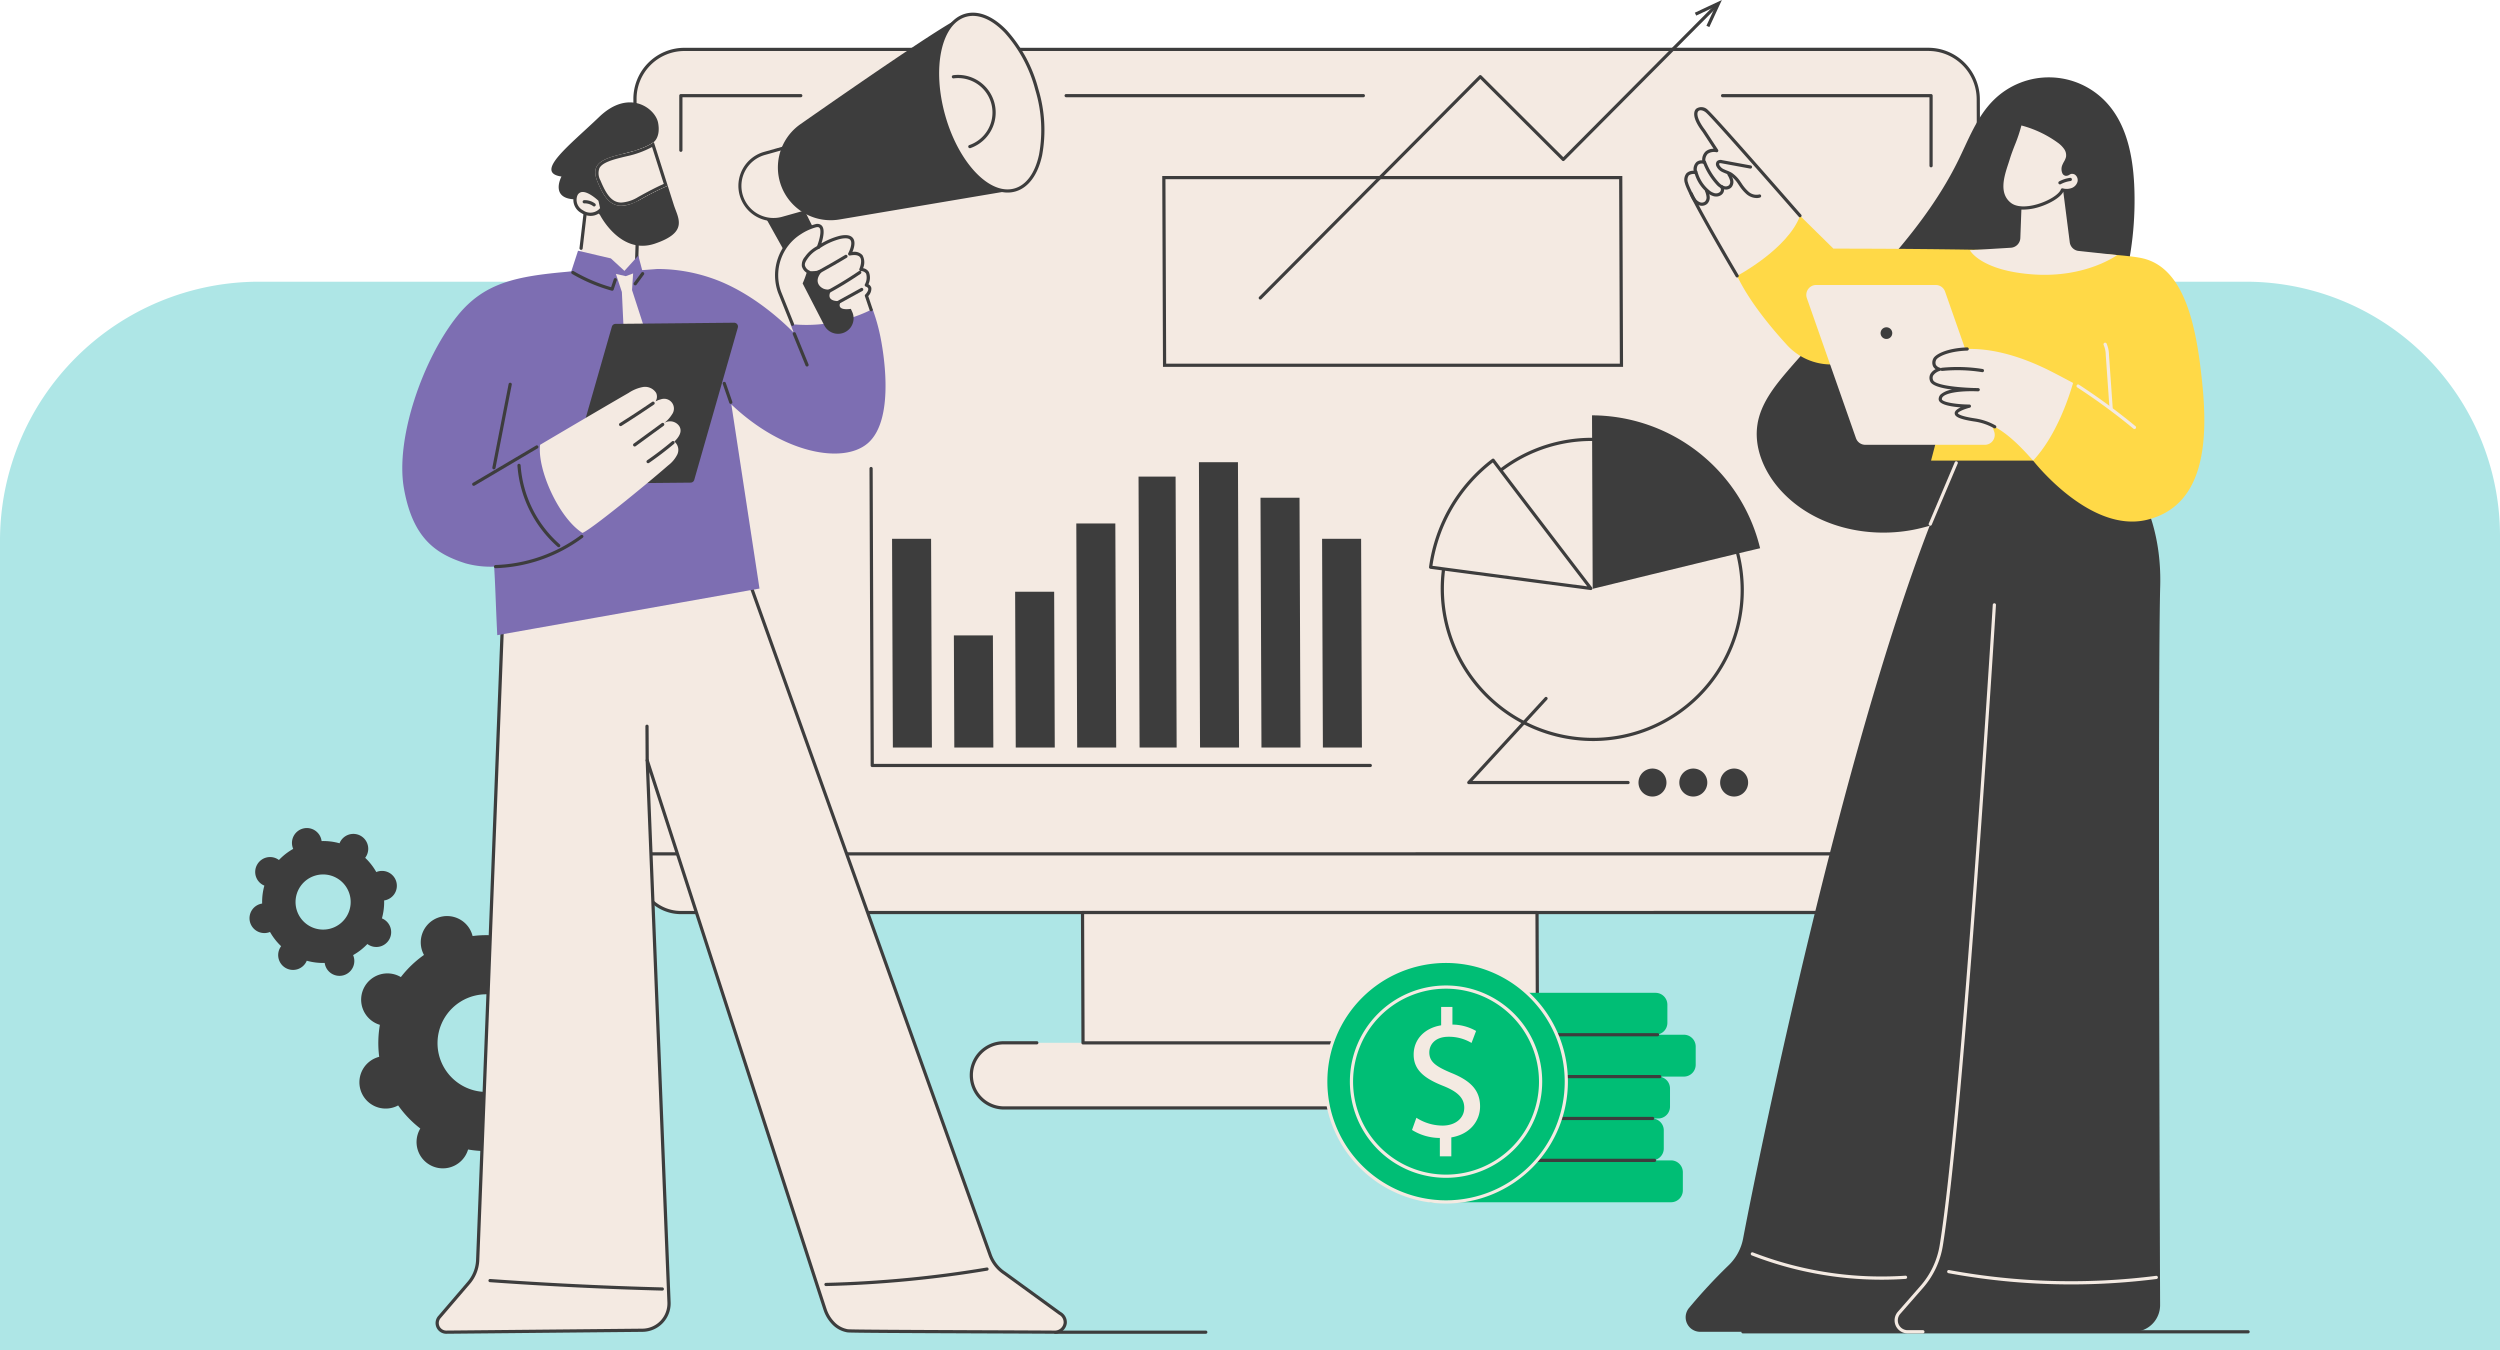 <svg xmlns="http://www.w3.org/2000/svg" xmlns:xlink="http://www.w3.org/1999/xlink" width="521.057" height="281.393" viewBox="0 0 521.057 281.393">
  <defs>
    <clipPath id="clip-path">
      <rect id="Rectángulo_402239" data-name="Rectángulo 402239" width="416.905" height="277.992" fill="none"/>
    </clipPath>
  </defs>
  <g id="Grupo_1101511" data-name="Grupo 1101511" transform="translate(-1100 10474.077)">
    <g id="Grupo_1101422" data-name="Grupo 1101422" transform="translate(-829 -439.585)">
      <path id="Rectángulo_35205" data-name="Rectángulo 35205" d="M54,0H468.057a53,53,0,0,1,53,53V222.679a0,0,0,0,1,0,0H0a0,0,0,0,1,0,0V54A54,54,0,0,1,54,0Z" transform="translate(1929 -9975.779)" fill="#aee6e6"/>
      <g id="Grupo_1101418" data-name="Grupo 1101418" transform="translate(1981 -10034.492)">
        <g id="Grupo_1101417" data-name="Grupo 1101417" clip-path="url(#clip-path)">
          <path id="Trazado_877264" data-name="Trazado 877264" d="M158.277,1296.811a5.464,5.464,0,0,0,.6-.283,22.375,22.375,0,0,0,4.618,4.816,5.482,5.482,0,1,0,9.958,4.374,22.388,22.388,0,0,0,6.672.143,5.482,5.482,0,1,0,10.134-3.943,22.359,22.359,0,0,0,4.817-4.613,5.479,5.479,0,1,0,4.374-9.95,22.348,22.348,0,0,0,.141-6.667,5.479,5.479,0,1,0-3.949-10.128,22.374,22.374,0,0,0-4.618-4.816,5.482,5.482,0,1,0-9.958-4.374,22.388,22.388,0,0,0-6.672-.143,5.482,5.482,0,1,0-10.134,3.943,22.36,22.36,0,0,0-4.817,4.613,5.477,5.477,0,1,0-5,9.723,5.553,5.553,0,0,0,.627.227,22.342,22.342,0,0,0-.141,6.667,5.478,5.478,0,1,0,3.345,10.411m15.29-22.749a10.176,10.176,0,1,1-5.79,13.172,10.186,10.186,0,0,1,5.79-13.172" transform="translate(-127.894 -1066.135)" fill="#3d3d3d"/>
          <path id="Trazado_877265" data-name="Trazado 877265" d="M3.921,1158.289a3.062,3.062,0,0,0,.355-.124,12.634,12.634,0,0,0,2.317,2.97,3.095,3.095,0,1,0,5.179,3.367,3.129,3.129,0,0,0,.164-.339,12.644,12.644,0,0,0,3.74.463,3.1,3.1,0,1,0,5.921-1.634,12.634,12.634,0,0,0,2.973-2.315,3.053,3.053,0,0,0,.314.207,3.095,3.095,0,1,0,2.716-5.546,12.623,12.623,0,0,0,.463-3.738,3.094,3.094,0,1,0-1.635-5.917,12.621,12.621,0,0,0-2.317-2.97,3.1,3.1,0,1,0-5.343-3.028,12.643,12.643,0,0,0-3.74-.463,3.1,3.1,0,1,0-6.045,1.279,3.13,3.13,0,0,0,.124.355,12.64,12.64,0,0,0-2.972,2.315,3.083,3.083,0,0,0-4.535.958,3.077,3.077,0,0,0,1.5,4.381,12.614,12.614,0,0,0-.463,3.738,3.093,3.093,0,1,0,1.28,6.041m9.9-11.9a5.746,5.746,0,1,1-4.012,7.068,5.75,5.75,0,0,1,4.012-7.068" transform="translate(0 -963.926)" fill="#3d3d3d"/>
          <path id="Trazado_877266" data-name="Trazado 877266" d="M533.918,1179.753a8.014,8.014,0,0,0,7.424,3.975l262.154-.012a8.888,8.888,0,0,0,8.876-8.948l-.013-3.279-279.975.013s-.656,5.377,1.534,8.251" transform="translate(-451.433 -993.53)" fill="#f4eae2"/>
          <path id="Trazado_877267" data-name="Trazado 877267" d="M540.059,1200.5a9.316,9.316,0,0,1-9.28-9.28.335.335,0,0,1,.333-.336.326.326,0,0,1,.336.333,8.645,8.645,0,0,0,8.611,8.613l262.154-.012a8.553,8.553,0,0,0,8.541-8.612.335.335,0,0,1,.333-.336h0a.335.335,0,0,1,.335.333,9.222,9.222,0,0,1-9.211,9.284Z" transform="translate(-450.149 -1009.968)" fill="#3d3d3d"/>
          <path id="Trazado_877268" data-name="Trazado 877268" d="M809.479,235.4,529.5,235.41l-.608-157.3a10.318,10.318,0,0,1,10.317-10.374l259.261-.012A10.413,10.413,0,0,1,808.87,78.1Z" transform="translate(-448.552 -57.438)" fill="#f4eae2"/>
          <path id="Trazado_877269" data-name="Trazado 877269" d="M527.635,233.876a.335.335,0,0,1-.335-.333l-.608-157.3a10.652,10.652,0,0,1,10.652-10.71L796.6,65.523a10.76,10.76,0,0,1,10.732,10.706l.608,157.3a.335.335,0,0,1-.335.336ZM796.6,66.192,537.344,66.2a9.983,9.983,0,0,0-9.982,10.038l.607,156.964,279.306-.013-.607-156.962A10.09,10.09,0,0,0,796.6,66.192" transform="translate(-446.684 -55.57)" fill="#3d3d3d"/>
          <path id="Trazado_877270" data-name="Trazado 877270" d="M592.424,279.413l-.57-147.43a1.032,1.032,0,0,1,1.032-1.038l258.777-.012a1.042,1.042,0,0,1,1.04,1.038l.57,147.43Z" transform="translate(-501.946 -111.043)" fill="#f4eae2"/>
          <path id="Trazado_877271" data-name="Trazado 877271" d="M1004,1430.707h-6.871a6.791,6.791,0,0,0,.053,13.582l127.783-.006a6.791,6.791,0,0,0-.052-13.581h-7.467Z" transform="translate(-839.927 -1213.366)" fill="#f4eae2"/>
          <path id="Trazado_877272" data-name="Trazado 877272" d="M995.311,1442.754a7.16,7.16,0,0,1-7.141-7.124,7.089,7.089,0,0,1,7.089-7.127h6.87a.335.335,0,1,1,0,.669h-6.87a6.419,6.419,0,0,0-6.419,6.455,6.489,6.489,0,0,0,6.472,6.457l127.783-.006a6.42,6.42,0,0,0,6.419-6.455,6.489,6.489,0,0,0-6.472-6.457h-7.467a.335.335,0,0,1,0-.669h7.467a7.16,7.16,0,0,1,7.141,7.124,7.089,7.089,0,0,1-7.089,7.127Z" transform="translate(-838.058 -1211.496)" fill="#3d3d3d"/>
          <path id="Trazado_877273" data-name="Trazado 877273" d="M1237.674,1252l.105,27.163-94.726,0-.105-27.163Z" transform="translate(-969.325 -1061.812)" fill="#f4eae2"/>
          <path id="Trazado_877274" data-name="Trazado 877274" d="M1141.184,1277.635a.335.335,0,0,1-.335-.333l-.105-27.163a.335.335,0,0,1,.335-.336l94.726,0a.335.335,0,0,1,.335.334l.1,27.163a.334.334,0,0,1-.335.336Zm.231-27.163.1,26.494,94.057,0-.1-26.494Z" transform="translate(-967.456 -1059.943)" fill="#3d3d3d"/>
          <path id="Trazado_877275" data-name="Trazado 877275" d="M2021.026,131.235h43.467v14.607Z" transform="translate(-1714.016 -111.3)" fill="#f4eae2"/>
          <path id="Trazado_877276" data-name="Trazado 877276" d="M2062.625,144.307a.335.335,0,0,1-.335-.335V129.7h-43.132a.335.335,0,0,1,0-.669h43.467a.335.335,0,0,1,.335.335v14.607a.335.335,0,0,1-.335.335" transform="translate(-1712.147 -109.43)" fill="#3d3d3d"/>
          <path id="Trazado_877277" data-name="Trazado 877277" d="M1120.381,131.235h0Z" transform="translate(-950.186 -111.299)" fill="#f4eae2"/>
          <path id="Trazado_877278" data-name="Trazado 877278" d="M1180.488,129.7h-61.976a.335.335,0,0,1,0-.669h61.976a.335.335,0,0,1,0,.669" transform="translate(-948.317 -109.431)" fill="#3d3d3d"/>
          <path id="Trazado_877279" data-name="Trazado 877279" d="M591.854,142.618V131.235h24.972Z" transform="translate(-501.946 -111.3)" fill="#f4eae2"/>
          <path id="Trazado_877280" data-name="Trazado 877280" d="M589.986,141.083a.335.335,0,0,1-.335-.335V129.367a.335.335,0,0,1,.335-.335h24.972a.335.335,0,1,1,0,.669H590.32v11.047a.335.335,0,0,1-.335.335" transform="translate(-500.078 -109.431)" fill="#3d3d3d"/>
          <path id="Trazado_877281" data-name="Trazado 877281" d="M1699.067,634.121a31.257,31.257,0,1,1-31.377-31.267,31.119,31.119,0,0,1,31.377,31.267" transform="translate(-1387.948 -511.275)" fill="#f4eae2"/>
          <path id="Trazado_877282" data-name="Trazado 877282" d="M1666.062,663.857a31.779,31.779,0,0,1-31.712-31.6,31.454,31.454,0,0,1,31.471-31.606,31.778,31.778,0,0,1,31.712,31.6,31.454,31.454,0,0,1-31.47,31.606m-.24-62.538h0a30.785,30.785,0,0,0-30.8,30.934,31.11,31.11,0,0,0,31.042,30.934h0a30.784,30.784,0,0,0,30.8-30.934,31.108,31.108,0,0,0-31.041-30.934" transform="translate(-1386.078 -509.406)" fill="#3d3d3d"/>
          <path id="Trazado_877283" data-name="Trazado 877283" d="M1877.013,597.553a36.181,36.181,0,0,0-35.034-27.7l.14,36.159s29.077-7.114,34.894-8.458" transform="translate(-1562.167 -483.288)" fill="#3d3d3d"/>
          <path id="Trazado_877284" data-name="Trazado 877284" d="M1633.577,631.4a33.494,33.494,0,0,0-13.021,22.3c8.184,1.094,33.389,4.426,33.389,4.426s-17.028-22.248-20.368-26.728" transform="translate(-1374.38 -535.484)" fill="#f4eae2"/>
          <path id="Trazado_877285" data-name="Trazado 877285" d="M1652.076,656.593a.322.322,0,0,1-.044,0c-.252-.033-25.3-3.344-33.389-4.426a.335.335,0,0,1-.288-.376,34,34,0,0,1,13.152-22.526.335.335,0,0,1,.47.067c3.3,4.428,20.194,26.5,20.365,26.725a.335.335,0,0,1-.266.538m-33.01-5.047c7.554,1.009,27.955,3.707,32.254,4.275-2.759-3.606-16.309-21.321-19.677-25.82a33.34,33.34,0,0,0-12.577,21.545" transform="translate(-1372.512 -533.615)" fill="#3d3d3d"/>
          <path id="Trazado_877286" data-name="Trazado 877286" d="M2017.777,1057.383a2.916,2.916,0,1,1,2.927,2.916,2.9,2.9,0,0,1-2.927-2.916" transform="translate(-1711.26 -894.284)" fill="#3d3d3d"/>
          <path id="Trazado_877287" data-name="Trazado 877287" d="M1961.768,1057.386a2.916,2.916,0,1,1,2.927,2.917,2.9,2.9,0,0,1-2.927-2.917" transform="translate(-1663.759 -894.286)" fill="#3d3d3d"/>
          <path id="Trazado_877288" data-name="Trazado 877288" d="M1905.759,1057.388a2.915,2.915,0,1,1,2.927,2.916,2.9,2.9,0,0,1-2.927-2.916" transform="translate(-1616.258 -894.288)" fill="#3d3d3d"/>
          <path id="Trazado_877289" data-name="Trazado 877289" d="M1671.056,974.388a.335.335,0,0,1-.246-.561l16.087-17.511a.335.335,0,1,1,.493.453l-15.571,16.95,32.409,0a.335.335,0,1,1,0,.669Z" transform="translate(-1416.925 -810.951)" fill="#3d3d3d"/>
          <path id="Trazado_877290" data-name="Trazado 877290" d="M851.218,703.216a.335.335,0,0,1-.335-.333l-.239-61.887a.335.335,0,0,1,.333-.336h0a.335.335,0,0,1,.335.333l.238,61.554,103.49,0a.335.335,0,0,1,0,.669Z" transform="translate(-721.424 -543.338)" fill="#3d3d3d"/>
          <path id="Trazado_877291" data-name="Trazado 877291" d="M889.938,782.76H881.8l-.168-43.5h8.134Z" transform="translate(-747.708 -626.958)" fill="#3d3d3d"/>
          <path id="Trazado_877292" data-name="Trazado 877292" d="M974.657,895.133h-8.134l-.09-23.373h8.134Z" transform="translate(-819.623 -739.332)" fill="#3d3d3d"/>
          <path id="Trazado_877293" data-name="Trazado 877293" d="M1058.745,844.35h-8.134l-.126-32.469h8.134Z" transform="translate(-890.908 -688.55)" fill="#3d3d3d"/>
          <path id="Trazado_877294" data-name="Trazado 877294" d="M1142.722,764.914h-8.134l-.181-46.7h8.134Z" transform="translate(-962.081 -609.114)" fill="#3d3d3d"/>
          <path id="Trazado_877295" data-name="Trazado 877295" d="M1227.735,710.369h-7.724l-.218-56.466h7.724Z" transform="translate(-1034.496 -554.57)" fill="#3d3d3d"/>
          <path id="Trazado_877296" data-name="Trazado 877296" d="M1311.016,693.629h-8.134l-.23-59.464h8.134Z" transform="translate(-1104.768 -537.83)" fill="#3d3d3d"/>
          <path id="Trazado_877297" data-name="Trazado 877297" d="M1395.459,734.98h-8.134l-.2-52.056h8.134Z" transform="translate(-1176.408 -579.182)" fill="#3d3d3d"/>
          <path id="Trazado_877298" data-name="Trazado 877298" d="M1479.928,782.732h-8.134l-.168-43.5h8.134Z" transform="translate(-1248.074 -626.934)" fill="#3d3d3d"/>
          <path id="Trazado_877299" data-name="Trazado 877299" d="M1349.9,282.756l-95.224,0-.151-39.117,95.224,0Z" transform="translate(-1063.952 -206.628)" fill="#f4eae2"/>
          <path id="Trazado_877300" data-name="Trazado 877300" d="M1252.468,281.227l-.154-39.787,95.893,0,.154,39.786Zm.518-39.117.149,38.448,94.554,0-.148-38.448Z" transform="translate(-1062.077 -204.76)" fill="#3d3d3d"/>
          <path id="Trazado_877301" data-name="Trazado 877301" d="M1384.979,68.055a.335.335,0,0,1-.237-.571L1430.6,21.369a.334.334,0,0,1,.237-.1h0a.334.334,0,0,1,.236.1l17.052,17.012,31.482-31.656a.335.335,0,1,1,.474.472l-31.719,31.893a.33.33,0,0,1-.237.1.334.334,0,0,1-.236-.1l-17.052-17.012-45.626,45.877a.333.333,0,0,1-.237.1" transform="translate(-1174.305 -5.62)" fill="#3d3d3d"/>
          <path id="Trazado_877302" data-name="Trazado 877302" d="M1986.087,5.648l-.608-.282,1.842-3.979-3.969,1.864-.285-.606L1988.7,0Z" transform="translate(-1681.823 0)" fill="#3d3d3d"/>
          <path id="Trazado_877303" data-name="Trazado 877303" d="M1134.937,1826.254H1103.53a.335.335,0,0,1,0-.669h31.408a.335.335,0,0,1,0,.669" transform="translate(-935.61 -1548.262)" fill="#3d3d3d"/>
          <path id="Trazado_877304" data-name="Trazado 877304" d="M271.838,732.2l-5.9,151.558a7.708,7.708,0,0,1-1.841,4.576l-6.134,7.161a1.9,1.9,0,0,0,1.462,3.136l40.869-.4a5.591,5.591,0,0,0,5.533-5.816l-4.548-112.946S337.9,892.66,338.357,893.935a7.352,7.352,0,0,0,1.779,2.891,5.248,5.248,0,0,0,2.926,1.522c1.26.143,28.825.187,43.238.281a2.185,2.185,0,0,0,2.1-1.9,2.145,2.145,0,0,0-1.119-2.028L375.8,886.356a7.71,7.71,0,0,1-3.015-3.724L320.668,736.949Z" transform="translate(-218.381 -620.972)" fill="#f4eae2"/>
          <path id="Trazado_877305" data-name="Trazado 877305" d="M257.53,897.095a2.235,2.235,0,0,1-1.7-3.689l6.134-7.161a7.414,7.414,0,0,0,1.761-4.377l5.9-151.552A.335.335,0,0,1,270,730l48.83,4.75a.335.335,0,0,1,.283.22L371.229,880.65a7.321,7.321,0,0,0,2.882,3.555l11.481,8.344a2.472,2.472,0,0,1,1.27,2.341,2.517,2.517,0,0,1-2.413,2.2c-4.824-.031-11.089-.057-17.355-.082-12.9-.053-25.081-.1-25.939-.2a5.684,5.684,0,0,1-3.125-1.617,7.738,7.738,0,0,1-1.858-3.014c-.423-1.179-30.969-95.573-36.335-112.157l4.45,110.508a5.926,5.926,0,0,1-5.864,6.164l-40.869.4h-.023m12.758-166.4L264.4,881.9a8.091,8.091,0,0,1-1.922,4.78l-6.134,7.161a1.565,1.565,0,0,0,1.2,2.584l40.869-.4a5.257,5.257,0,0,0,5.2-5.468L299.07,777.611a.335.335,0,0,1,.653-.117c.366,1.132,36.629,113.2,37.08,114.458a7.014,7.014,0,0,0,1.7,2.767,5,5,0,0,0,2.727,1.426c.822.093,13.554.145,25.866.2,6.266.026,12.532.051,17.336.083a1.839,1.839,0,0,0,1.762-1.6,1.8,1.8,0,0,0-.951-1.705l-.031-.02-11.48-8.345a7.972,7.972,0,0,1-3.131-3.875l-52.047-145.49Z" transform="translate(-216.511 -619.103)" fill="#3d3d3d"/>
          <path id="Trazado_877306" data-name="Trazado 877306" d="M543.567,1002.043a.335.335,0,0,1-.335-.333l-.043-7.125a.335.335,0,0,1,.333-.337.331.331,0,0,1,.337.333l.043,7.125a.335.335,0,0,1-.333.337Z" transform="translate(-460.675 -843.213)" fill="#3d3d3d"/>
          <path id="Trazado_877307" data-name="Trazado 877307" d="M364.143,1757.227h-.009c-11.931-.312-24.017-.9-35.922-1.755a.335.335,0,1,1,.048-.668c11.9.852,23.971,1.442,35.892,1.754a.335.335,0,0,1-.009.669" transform="translate(-278.09 -1488.234)" fill="#3d3d3d"/>
          <path id="Trazado_877308" data-name="Trazado 877308" d="M789,1742.882a.335.335,0,0,1-.008-.669,237.226,237.226,0,0,0,33.505-3.2.335.335,0,1,1,.111.66,237.976,237.976,0,0,1-33.6,3.211H789" transform="translate(-668.858 -1474.836)" fill="#3d3d3d"/>
          <path id="Trazado_877309" data-name="Trazado 877309" d="M463.011,281.122l.6-9.133s-2.651-11.18-11.188-2.728l-1.456,12.5s-1.447,6.156,5.787,6.069c6.145-.074,6.261-6.706,6.261-6.706" transform="translate(-382.357 -225.678)" fill="#f4eae2"/>
          <path id="Trazado_877310" data-name="Trazado 877310" d="M464.662,278.1h-.011a.335.335,0,0,1-.324-.345l.243-7.6c-.1-.441-1.136-4.627-3.869-5.447-1.759-.527-3.9.428-6.36,2.84l-.939,8.058a.335.335,0,0,1-.665-.077l.952-8.175a.335.335,0,0,1,.1-.2c2.685-2.658,5.077-3.7,7.109-3.087,3.252.977,4.3,5.783,4.339,5.987a.342.342,0,0,1,.007.079L465,277.777a.335.335,0,0,1-.334.324" transform="translate(-383.961 -223.809)" fill="#3d3d3d"/>
          <path id="Trazado_877311" data-name="Trazado 877311" d="M429.695,151.045c4.48-1.058,5.886-2.342,5.886-2.342s1.452-1.021.89-4-6.045-7.2-12.27-1.227-13.681,11.613-7.869,12.429c0,0-3.115,5.757,5.066,4.612l2.972,3.411s4.237,8.374,11.384,5.979,4.876-5.3,3.979-8.126l-1.254-3.95a55.679,55.679,0,0,0-5.854,2.942c-5.284,2.948-7.41-8.667-2.93-9.724" transform="translate(-351.308 -119.113)" fill="#3d3d3d"/>
          <path id="Trazado_877312" data-name="Trazado 877312" d="M480.759,197.125c-4.48,1.057-7.509,1.955-5.86,5.924s3.506,6.749,8.79,3.8a55.676,55.676,0,0,1,5.854-2.942l-2.9-9.124s-1.406,1.285-5.886,2.342" transform="translate(-402.372 -165.194)" fill="#f4eae2"/>
          <path id="Trazado_877313" data-name="Trazado 877313" d="M486.276,195.836l2.443,7.692c-1.381.6-3.105,1.482-5.357,2.738a7.558,7.558,0,0,1-3.494,1.146c-2.026,0-3.167-1.767-4.351-4.618a3.052,3.052,0,0,1-.211-2.544c.618-1.21,2.808-1.811,5.606-2.472a19.994,19.994,0,0,0,5.364-1.942m.368-1.052s-1.406,1.285-5.886,2.342-7.509,1.955-5.86,5.924c1.169,2.814,2.443,5.031,4.97,5.031a8.074,8.074,0,0,0,3.82-1.23,55.647,55.647,0,0,1,5.854-2.942l-2.9-9.124" transform="translate(-402.372 -165.195)" fill="#3d3d3d"/>
          <path id="Trazado_877314" data-name="Trazado 877314" d="M451.537,263.206s-3.665-3.647-4.986-1.092,2.943,5.895,5.385,2.883Z" transform="translate(-378.506 -221.527)" fill="#f4eae2"/>
          <path id="Trazado_877315" data-name="Trazado 877315" d="M447.73,264.663a3.7,3.7,0,0,1-1.994-.618,3.118,3.118,0,0,1-1.376-3.95,1.843,1.843,0,0,1,1.379-1.066c1.758-.275,4.044,1.978,4.14,2.074a.336.336,0,0,1,.091.164l.4,1.791a.335.335,0,0,1-.067.284,3.249,3.249,0,0,1-2.573,1.32m-1.676-4.988a1.359,1.359,0,0,0-.211.016,1.194,1.194,0,0,0-.887.711,2.466,2.466,0,0,0,1.148,3.082,2.648,2.648,0,0,0,3.578-.443l-.342-1.532c-.613-.588-2.157-1.835-3.285-1.835" transform="translate(-376.612 -219.661)" fill="#3d3d3d"/>
          <path id="Trazado_877316" data-name="Trazado 877316" d="M459.548,275.933a.333.333,0,0,1-.2-.068,2.917,2.917,0,0,0-1.837-.579.335.335,0,1,1-.024-.669,3.552,3.552,0,0,1,2.265.714.335.335,0,0,1-.2.6" transform="translate(-387.716 -232.898)" fill="#3d3d3d"/>
          <path id="Trazado_877317" data-name="Trazado 877317" d="M278.192,376.034c10.731,10.208,23.279,12.529,28.43,8.091,5.967-5.142,3.019-20.228,2.678-21.973a39.324,39.324,0,0,0-1.689-6.036,65.721,65.721,0,0,1-17.062,3.226l.611,1.7c-1.445-1.469-8.407-8.386-17.162-11.353a34.627,34.627,0,0,0-11.211-1.886l-3.183.242L258.8,345l-2.892,3.2-2.824-2.6-6.848-1.6-1.4,4.292-.945.1c-10.6.948-17.265,2.3-22.8,9.193-7.135,8.885-12.99,25.527-11.134,35.979s6.7,13.645,12.864,15.6a19.623,19.623,0,0,0,5.929.679c.24,3.567.3,6.965.65,14.282l54.658-9.715Z" transform="translate(-177.762 -291.741)" fill="#7d6eb2"/>
          <path id="Trazado_877318" data-name="Trazado 877318" d="M650.882,528.4a.335.335,0,0,1-.316-.226l-1.358-3.937a.335.335,0,0,1,.633-.218l1.358,3.937a.335.335,0,0,1-.316.444" transform="translate(-550.572 -444.221)" fill="#3d3d3d"/>
          <path id="Trazado_877319" data-name="Trazado 877319" d="M748.307,462.964a.335.335,0,0,1-.31-.208l-2.646-6.479a.335.335,0,1,1,.62-.253l2.646,6.479a.335.335,0,0,1-.31.461" transform="translate(-632.105 -386.573)" fill="#3d3d3d"/>
          <path id="Trazado_877320" data-name="Trazado 877320" d="M709.192,287.076,697.38,265.924l7.864-2.4,10.951,22.2Z" transform="translate(-591.442 -223.494)" fill="#3d3d3d"/>
          <path id="Trazado_877321" data-name="Trazado 877321" d="M726.5,329.963a30.245,30.245,0,0,0,5.852,0,30.67,30.67,0,0,0,10.559-3.017l-.99-2.941s1.634-1.615-.021-2.208c0,0,1.539-3.068-1.135-3.25,0,0,1.779-4-2.33-3.242,0,0,2.469-4.515-2.135-3.424a13.831,13.831,0,0,0-4.4,2.05c.1-.249,1.425-3.661.354-4.4a1.008,1.008,0,0,0-.869-.112,11.384,11.384,0,0,0-3.316,1.5,10.39,10.39,0,0,0-4.253,12.339l2.688,6.7" transform="translate(-613.338 -262.385)" fill="#f4eae2"/>
          <path id="Trazado_877322" data-name="Trazado 877322" d="M724.686,328.428a.335.335,0,0,1-.311-.21l-2.688-6.7a10.776,10.776,0,0,1,4.387-12.748,11.754,11.754,0,0,1,3.425-1.54,1.323,1.323,0,0,1,1.126.164c.927.639.516,2.562.107,3.844a15,15,0,0,1,3.674-1.545c1.432-.339,2.4-.19,2.887.443.618.81.215,2.129-.107,2.891a2.271,2.271,0,0,1,2.092.666,3.086,3.086,0,0,1,.13,2.715,1.721,1.721,0,0,1,1.213.813,3.19,3.19,0,0,1-.1,2.544,1.167,1.167,0,0,1,.611.766,2.178,2.178,0,0,1-.648,1.691l.926,2.752a.335.335,0,0,1-.634.214l-.99-2.941a.336.336,0,0,1,.081-.345c.188-.187.7-.813.61-1.227-.039-.177-.211-.321-.509-.427a.335.335,0,0,1-.187-.465,2.906,2.906,0,0,0,.257-2.231,1.272,1.272,0,0,0-1.115-.535.335.335,0,0,1-.283-.47c.2-.46.62-1.8.11-2.441-.329-.417-1.027-.529-2.073-.336a.335.335,0,0,1-.355-.49c.293-.537.942-2.077.436-2.74-.384-.5-1.408-.385-2.2-.2a13.587,13.587,0,0,0-4.28,1.992.335.335,0,0,1-.535-.268v0a.336.336,0,0,1,.024-.122c.654-1.647,1.042-3.609.476-4-.077-.053-.207-.143-.612-.06a11.1,11.1,0,0,0-3.206,1.453,10.1,10.1,0,0,0-4.115,11.942L725,327.969a.335.335,0,0,1-.311.459" transform="translate(-611.521 -260.515)" fill="#3d3d3d"/>
          <path id="Trazado_877323" data-name="Trazado 877323" d="M758.959,371.484l4.514,8.749a3.232,3.232,0,0,0,5.827-2.791l-.3-.666s-3.335.605-2.028-1.63c0,0-3.776.45-1.909-2.5a2.682,2.682,0,0,1-1.748-.066c-1.2-.546-2.17-2.071.317-4.215a7.08,7.08,0,0,1-3.728.5,20.145,20.145,0,0,1-.949,2.618" transform="translate(-643.667 -312.406)" fill="#3d3d3d"/>
          <path id="Trazado_877324" data-name="Trazado 877324" d="M777.838,353.633a.335.335,0,0,1-.16-.629c1.962-1.068,3.927-2.193,5.839-3.344a.335.335,0,1,1,.345.573c-1.921,1.156-3.894,2.286-5.865,3.359a.335.335,0,0,1-.16.041" transform="translate(-659.393 -296.503)" fill="#3d3d3d"/>
          <path id="Trazado_877325" data-name="Trazado 877325" d="M785.528,376.786a.335.335,0,0,1-.157-.631,78.836,78.836,0,0,0,7.56-4.552.335.335,0,0,1,.377.553,79.492,79.492,0,0,1-7.624,4.591.334.334,0,0,1-.156.039" transform="translate(-665.915 -315.104)" fill="#3d3d3d"/>
          <path id="Trazado_877326" data-name="Trazado 877326" d="M800.758,398.81a.335.335,0,0,1-.162-.628l5.654-3.116a.335.335,0,1,1,.323.586l-5.654,3.117a.334.334,0,0,1-.161.042" transform="translate(-678.832 -335.017)" fill="#3d3d3d"/>
          <path id="Trazado_877327" data-name="Trazado 877327" d="M759.106,342.969a.331.331,0,0,1-.145-.033,2.332,2.332,0,0,1-1.308-1.5,2.543,2.543,0,0,1,.634-1.977,6.93,6.93,0,0,1,2.649-2.285.335.335,0,0,1,.3.6,6.269,6.269,0,0,0-2.4,2.064c-.389.575-.636.988-.534,1.462a1.676,1.676,0,0,0,.944,1.033.335.335,0,0,1-.146.636" transform="translate(-642.527 -285.926)" fill="#3d3d3d"/>
          <path id="Trazado_877328" data-name="Trazado 877328" d="M686.853,214.881l-4.919,1.384a7.025,7.025,0,0,1-3.8-13.524l4.919-1.384Z" transform="translate(-570.77 -170.768)" fill="#f4eae2"/>
          <path id="Trazado_877329" data-name="Trazado 877329" d="M678.157,214.993a7.36,7.36,0,0,1-2-14.445l4.919-1.384a.334.334,0,0,1,.413.232l3.8,13.524a.335.335,0,0,1-.231.413l-4.919,1.384a7.344,7.344,0,0,1-1.99.276m2.783-15.093-4.6,1.293a6.69,6.69,0,1,0,3.623,12.88l4.6-1.293Z" transform="translate(-568.893 -168.899)" fill="#3d3d3d"/>
          <path id="Trazado_877330" data-name="Trazado 877330" d="M770.942,25.676s-3.326-5.279-7.865-3.462c-3.314,1.327-22.957,14.93-33.322,22.177a11,11,0,0,0,8.139,19.868l36.7-6.194s4.078-.942,4.247-7.087-7.9-25.3-7.9-25.3" transform="translate(-614.915 -18.517)" fill="#3d3d3d"/>
          <path id="Trazado_877331" data-name="Trazado 877331" d="M964.714,35.283c2.829,10.055.774,19.43-4.59,20.939s-12-5.42-14.833-15.475-.774-19.43,4.589-20.939,12,5.42,14.833,15.475" transform="translate(-800.616 -16.624)" fill="#f4eae2"/>
          <path id="Trazado_877332" data-name="Trazado 877332" d="M956.83,54.882c-5.2,0-11.063-6.657-13.669-15.922-2.874-10.217-.711-19.8,4.821-21.352,2.719-.765,5.809.475,8.7,3.491a29.345,29.345,0,0,1,6.547,12.215,29.343,29.343,0,0,1,.782,13.837c-.895,4.081-2.885,6.75-5.6,7.515a5.806,5.806,0,0,1-1.577.215m-7.239-36.824a5.249,5.249,0,0,0-1.428.2c-5.177,1.456-7.132,10.664-4.358,20.526s9.244,16.7,14.42,15.243c2.469-.695,4.291-3.186,5.13-7.014a28.667,28.667,0,0,0-.773-13.512A28.667,28.667,0,0,0,956.2,21.564c-2.2-2.3-4.5-3.505-6.607-3.505" transform="translate(-798.808 -14.747)" fill="#3d3d3d"/>
          <path id="Trazado_877333" data-name="Trazado 877333" d="M967.432,118.077a.335.335,0,0,1-.11-.651,7.177,7.177,0,0,0-3.262-13.9.335.335,0,1,1-.077-.665,7.848,7.848,0,0,1,3.56,15.2.335.335,0,0,1-.11.019" transform="translate(-817.294 -87.19)" fill="#3d3d3d"/>
          <path id="Trazado_877334" data-name="Trazado 877334" d="M449.938,375.807a.337.337,0,0,1-.09-.012,35.029,35.029,0,0,1-8.274-3.5.335.335,0,0,1,.338-.578,34.349,34.349,0,0,0,7.81,3.349l.552-1.653a.335.335,0,1,1,.635.212l-.654,1.956a.335.335,0,0,1-.317.229" transform="translate(-374.354 -315.208)" fill="#3d3d3d"/>
          <path id="Trazado_877335" data-name="Trazado 877335" d="M527.348,376.027a.335.335,0,0,1-.27-.533l1.545-2.108a.335.335,0,0,1,.54.4l-1.545,2.108a.335.335,0,0,1-.27.137" transform="translate(-446.956 -316.55)" fill="#3d3d3d"/>
          <path id="Trazado_877336" data-name="Trazado 877336" d="M516.21,409.891l-10.133-31.271.223-3.472-1.526.572-2.064-.471,1.247,3.773,1.6,34.051Z" transform="translate(-426.345 -318.161)" fill="#f4eae2"/>
          <path id="Trazado_877337" data-name="Trazado 877337" d="M471.8,442.788l-24.722.242a.8.8,0,0,0-.759.578l-9.083,31.733a.8.8,0,0,0,.775,1.017l24.722-.242a.8.8,0,0,0,.759-.578l9.082-31.733a.8.8,0,0,0-.775-1.017" transform="translate(-370.793 -375.525)" fill="#3d3d3d"/>
          <path id="Trazado_877338" data-name="Trazado 877338" d="M426.415,542.266c1.052-1.034,1.69-2.153,1-3.236a2.322,2.322,0,0,0-3.355-.467,6.771,6.771,0,0,0,1.868-1.969,2.044,2.044,0,0,0-2.352-3.122,4.45,4.45,0,0,0-1.1.432,1.821,1.821,0,0,0,.128-1.789,2.733,2.733,0,0,0-2.766-1.211,8.021,8.021,0,0,0-2.949,1.213c-6.2,3.573-18.46,10.826-18.46,10.826-.638,5.017,3.813,15.164,8.809,18.363,1.585-.493,13.408-10.156,17.886-14.073a6.458,6.458,0,0,0,1.9-2.276,2.246,2.246,0,0,0-.614-2.691" transform="translate(-337.857 -450.236)" fill="#f4eae2"/>
          <path id="Trazado_877339" data-name="Trazado 877339" d="M507.342,556.183a.335.335,0,0,1-.178-.618c2.263-1.423,4.53-2.911,6.737-4.423a.335.335,0,1,1,.378.552c-2.214,1.516-4.488,3.009-6.759,4.437a.333.333,0,0,1-.178.052" transform="translate(-429.988 -467.369)" fill="#3d3d3d"/>
          <path id="Trazado_877340" data-name="Trazado 877340" d="M526.635,585.064a.335.335,0,0,1-.2-.605l5.846-4.267a.335.335,0,0,1,.395.541L526.833,585a.333.333,0,0,1-.2.064" transform="translate(-446.351 -492.001)" fill="#3d3d3d"/>
          <path id="Trazado_877341" data-name="Trazado 877341" d="M545.034,609.773a.335.335,0,0,1-.191-.61c1.771-1.224,3.506-2.546,5.155-3.928a.335.335,0,1,1,.43.513c-1.666,1.4-3.417,2.73-5.205,3.966a.332.332,0,0,1-.19.059" transform="translate(-461.955 -513.229)" fill="#3d3d3d"/>
          <path id="Trazado_877342" data-name="Trazado 877342" d="M335.688,740.846a.335.335,0,0,1-.011-.669,31.6,31.6,0,0,0,17.77-6.205.335.335,0,1,1,.4.535,32.273,32.273,0,0,1-18.149,6.339h-.011" transform="translate(-284.411 -622.418)" fill="#3d3d3d"/>
          <path id="Trazado_877343" data-name="Trazado 877343" d="M305.824,619.445a.335.335,0,0,1-.171-.623l13.153-7.773a.335.335,0,0,1,.341.576L305.994,619.4a.333.333,0,0,1-.17.047" transform="translate(-259.082 -518.186)" fill="#3d3d3d"/>
          <path id="Trazado_877344" data-name="Trazado 877344" d="M333.5,543.081a.335.335,0,0,1-.329-.4l3.391-17.4a.335.335,0,0,1,.657.128l-3.391,17.4a.335.335,0,0,1-.328.271" transform="translate(-282.553 -445.255)" fill="#3d3d3d"/>
          <path id="Trazado_877345" data-name="Trazado 877345" d="M376.2,653.778a.334.334,0,0,1-.22-.083,24.925,24.925,0,0,1-8.386-16.937.335.335,0,1,1,.668-.046,24.251,24.251,0,0,0,8.159,16.479.335.335,0,0,1-.221.587" transform="translate(-311.751 -539.726)" fill="#3d3d3d"/>
          <path id="Trazado_877346" data-name="Trazado 877346" d="M2068.126,178.246c.723-4.126,3.411-7.6,6.133-10.79,12.335-14.436,27.372-27.053,35.726-44.1,2.145-4.379,3.9-9.118,7.376-12.537a16.356,16.356,0,0,1,23.5.581c4.138,4.492,5.436,10.9,5.75,17a69.467,69.467,0,0,1-11.347,41.554,56.266,56.266,0,0,1-8.5,13.691c-6.588,7.928-15.342,14.408-25.412,16.613s-21.475-.416-28.406-8.046c-3.428-3.774-5.695-8.941-4.815-13.963" transform="translate(-1753.8 -90.001)" fill="#3d3d3d"/>
          <path id="Trazado_877347" data-name="Trazado 877347" d="M2152.575,1825.732H2047.289a.335.335,0,1,1,0-.669h105.286a.335.335,0,0,1,0,.669" transform="translate(-1736.005 -1547.821)" fill="#3d3d3d"/>
          <path id="Trazado_877348" data-name="Trazado 877348" d="M2057.65,612.153s12.235,9.052,11.678,29.2c-.489,17.69-.119,124.13-.021,149.814a5.554,5.554,0,0,1-5.556,5.574h-90.3a3.029,3.029,0,0,1-2.305-4.994,112.971,112.971,0,0,1,8.1-8.745,10.455,10.455,0,0,0,3.159-5.741c3.435-18.118,20.518-101.111,38.949-148.7,2-5.16,4.013-9.9,6.027-14.1l1.208-.092Z" transform="translate(-1671.093 -519.162)" fill="#3d3d3d"/>
          <path id="Trazado_877349" data-name="Trazado 877349" d="M2263.031,979.8h-3.2a2.713,2.713,0,0,1-2.042-4.5l4.728-5.4a17,17,0,0,0,4-8.485c4.527-27.959,11-132.435,11.064-133.487a.335.335,0,0,1,.668.041c-.065,1.052-6.539,105.561-11.071,133.552a17.676,17.676,0,0,1-4.152,8.819l-4.728,5.4a2.043,2.043,0,0,0,1.538,3.389h3.2a.335.335,0,0,1,0,.669" transform="translate(-1914.242 -701.893)" fill="#f4eae2"/>
          <path id="Trazado_877350" data-name="Trazado 877350" d="M2086.974,1723.9a74.784,74.784,0,0,1-27.052-5.071.335.335,0,0,1,.243-.624,74.043,74.043,0,0,0,31.8,4.854.335.335,0,0,1,.046.668q-2.511.173-5.037.173" transform="translate(-1746.822 -1457.178)" fill="#f4eae2"/>
          <path id="Trazado_877351" data-name="Trazado 877351" d="M2355.193,1745.519a140.976,140.976,0,0,1-25.544-2.335.335.335,0,1,1,.121-.658,140.264,140.264,0,0,0,43.147,1.2.335.335,0,0,1,.084.664,141.171,141.171,0,0,1-17.809,1.129" transform="translate(-1975.524 -1477.817)" fill="#f4eae2"/>
          <path id="Trazado_877352" data-name="Trazado 877352" d="M2054.2,296.1l6.948,6.841s55.587-.085,64.519,2.039,11.253,14.779,12.4,26.461.429,25.064-11.512,28.01-23.78-12.327-23.78-12.327H2081.5l1.8-6.857-3.489-13.485-18.93.3a12.481,12.481,0,0,1-9.406-4.055c-3.342-3.649-7.935-9.185-10.395-14.416Z" transform="translate(-1731.026 -251.122)" fill="#ffd947"/>
          <path id="Trazado_877353" data-name="Trazado 877353" d="M2518.734,536.727a.334.334,0,0,1-.213-.077,129.056,129.056,0,0,0-11.726-8.61.335.335,0,0,1,.365-.561,129.774,129.774,0,0,1,11.787,8.655.335.335,0,0,1-.213.593" transform="translate(-2125.863 -447.305)" fill="#f4eae2"/>
          <path id="Trazado_877354" data-name="Trazado 877354" d="M2545.336,484.067a.334.334,0,0,1-.333-.311l-.772-10.963a5.53,5.53,0,0,0-.435-2.141.335.335,0,1,1,.6-.306,6.117,6.117,0,0,1,.507,2.4l.771,10.963a.335.335,0,0,1-.31.358h-.024" transform="translate(-2157.341 -398.743)" fill="#f4eae2"/>
          <path id="Trazado_877355" data-name="Trazado 877355" d="M2148.268,424.312h24.916a2.061,2.061,0,0,0,1.946-2.743l-10.235-29.189a2.061,2.061,0,0,0-1.945-1.379h-24.916a2.061,2.061,0,0,0-1.945,2.743l10.235,29.189a2.061,2.061,0,0,0,1.945,1.379" transform="translate(-1811.498 -331.604)" fill="#f4eae2"/>
          <path id="Trazado_877356" data-name="Trazado 877356" d="M2238.3,449.415a1.216,1.216,0,1,0,1.72,0,1.215,1.215,0,0,0-1.72,0" transform="translate(-1897.985 -380.843)" fill="#3d3d3d"/>
          <path id="Trazado_877357" data-name="Trazado 877357" d="M2308.949,483.008a1.424,1.424,0,0,1-1.03-2.059c.614-1.518,9.456-5.169,24.644,2.691,1.55.8,2.946,1.539,4.207,2.216-1.132,3.882-3.752,11.293-8.337,16.188-3.564-4.051-7.446-7.791-12.047-8.459-8.127-1.18-1.233-2.9-1.233-2.9s-6.07-.066-6.07-1.462c0-1.856,4.9-2.005,6.987-1.985.566.019.918.023.918.023s-.358-.018-.918-.023c-2.308-.079-8.218-.418-8.776-1.841-.7-1.773,1.654-2.392,1.654-2.392" transform="translate(-1956.689 -406.04)" fill="#f4eae2"/>
          <path id="Trazado_877358" data-name="Trazado 877358" d="M2318.565,493.521a.33.33,0,0,1-.16-.041,11.62,11.62,0,0,0-3.938-1.369c-3.694-.536-4.22-1.169-4.248-1.717-.026-.516.555-.936,1.243-1.251-1.991-.144-4.584-.556-4.584-1.722a1.377,1.377,0,0,1,.44-1,4.773,4.773,0,0,1,2.354-.986c-2.3-.3-4.208-.819-4.561-1.717a1.778,1.778,0,0,1,.029-1.508,2.531,2.531,0,0,1,1.1-1.027,1.664,1.664,0,0,1-.516-.574,1.83,1.83,0,0,1,.01-1.589c.365-.9,2.8-2.239,7.073-2.378a.33.33,0,0,1,.345.324.334.334,0,0,1-.323.346c-4.02.131-6.233,1.361-6.475,1.96a1.206,1.206,0,0,0-.041,1.021,1.381,1.381,0,0,0,.833.585.335.335,0,0,1,.013.65,2.541,2.541,0,0,0-1.427.987,1.125,1.125,0,0,0,0,.959c.324.826,3.651,1.465,8.476,1.629.56.005.924.024.924.024a.335.335,0,0,1,.318.344.344.344,0,0,1-.338.325s-.355,0-.927-.023c-3.262-.033-5.654.389-6.4,1.126a.722.722,0,0,0-.242.525c0,.568,2.682,1.094,5.739,1.128a.335.335,0,0,1,.077.66c-1.386.345-2.488.913-2.476,1.153,0,.006.07.564,3.676,1.088a12.435,12.435,0,0,1,4.163,1.444.335.335,0,0,1-.161.629" transform="translate(-1954.816 -404.235)" fill="#3d3d3d"/>
          <path id="Trazado_877359" data-name="Trazado 877359" d="M2328.741,504.641a.33.33,0,0,1-.061-.006,32.631,32.631,0,0,0-8.333-.252.335.335,0,0,1-.058-.667,33.293,33.293,0,0,1,8.512.26.335.335,0,0,1-.061.664" transform="translate(-1967.559 -427.067)" fill="#3d3d3d"/>
          <path id="Trazado_877360" data-name="Trazado 877360" d="M1994.665,171.435s-17.784-20.389-19.4-21.774-3.973-.246-.648,4.1l2.674,4.092s-2.945-.661-2.674,2.416c0,0-2.131-.642-1.774,2.148,0,0-2.473-.493-1.862,2.148.59,2.546,10.567,19.384,10.567,19.384s10.519-5.56,13.117-12.514" transform="translate(-1671.491 -126.454)" fill="#f4eae2"/>
          <path id="Trazado_877361" data-name="Trazado 877361" d="M1979.681,182.413a.334.334,0,0,1-.288-.164c-.409-.689-10.01-16.911-10.6-19.479a2.162,2.162,0,0,1,.338-2.084,1.994,1.994,0,0,1,1.481-.509,2.123,2.123,0,0,1,.589-1.819,1.679,1.679,0,0,1,1.2-.352,2.363,2.363,0,0,1,.723-1.868,2.513,2.513,0,0,1,1.646-.548l-2.3-3.515c-2.434-3.18-1.733-4.439-1.319-4.831a1.873,1.873,0,0,1,2.465.293c1.616,1.385,18.708,20.975,19.435,21.808a.335.335,0,0,1-.5.44c-.178-.2-17.786-20.386-19.365-21.74-.56-.479-1.249-.618-1.569-.315-.469.443-.216,1.839,1.4,3.958l2.688,4.112a.335.335,0,0,1-.353.51,2.334,2.334,0,0,0-1.791.333,1.966,1.966,0,0,0-.476,1.727.335.335,0,0,1-.43.35,1.247,1.247,0,0,0-1.027.151c-.311.266-.42.831-.318,1.634a.335.335,0,0,1-.4.371,1.651,1.651,0,0,0-1.305.279,1.573,1.573,0,0,0-.165,1.465c.572,2.467,10.429,19.12,10.529,19.288a.335.335,0,0,1-.288.505" transform="translate(-1669.623 -124.583)" fill="#3d3d3d"/>
          <path id="Trazado_877362" data-name="Trazado 877362" d="M2020.472,227.352a3.339,3.339,0,0,1-2.073-.8,8.8,8.8,0,0,1-1.593-1.885l-.162-.233a5.958,5.958,0,0,0-1.732-1.805,6.449,6.449,0,0,0-.841-.385c-.208-.084-.416-.168-.617-.264a2.571,2.571,0,0,1-1.338-1.241.981.981,0,0,1,.138-1.1,1.158,1.158,0,0,1,1.042-.187l5.964,1.1a.335.335,0,1,1-.121.659l-5.964-1.1c-.1-.019-.373-.069-.457.011-.056.053-.05.211.013.358a1.939,1.939,0,0,0,1.011.9c.189.09.384.169.578.247a7.064,7.064,0,0,1,.928.427,6.522,6.522,0,0,1,1.944,2l.164.235a8.292,8.292,0,0,0,1.465,1.748,2.466,2.466,0,0,0,2.169.575.335.335,0,1,1,.2.639,2.4,2.4,0,0,1-.717.107" transform="translate(-1706.37 -186.074)" fill="#3d3d3d"/>
          <path id="Trazado_877363" data-name="Trazado 877363" d="M1998.882,226.269a1.9,1.9,0,0,1-.491-.065,3.254,3.254,0,0,1-1.324-.811,14.3,14.3,0,0,1-2.943-4.7.335.335,0,1,1,.609-.277,13.8,13.8,0,0,0,2.79,4.492,2.539,2.539,0,0,0,1.041.654,1.014,1.014,0,0,0,.981-.2,1.1,1.1,0,0,0,.208-.965,3.934,3.934,0,0,0-.509-1.13.335.335,0,0,1,.579-.336,4.5,4.5,0,0,1,.586,1.332,1.733,1.733,0,0,1-.384,1.566,1.59,1.59,0,0,1-1.143.447" transform="translate(-1691.174 -186.763)" fill="#3d3d3d"/>
          <path id="Trazado_877364" data-name="Trazado 877364" d="M1986.83,239.009a2.157,2.157,0,0,1-.524-.065,3.679,3.679,0,0,1-1.441-.82,8.145,8.145,0,0,1-2.586-4.188.335.335,0,0,1,.65-.161,7.469,7.469,0,0,0,2.371,3.841,2.948,2.948,0,0,0,1.169.68,1.219,1.219,0,0,0,1.117-.218.7.7,0,0,0,.119-.906.335.335,0,0,1,.511-.432,1.363,1.363,0,0,1-.175,1.829,1.777,1.777,0,0,1-1.211.442" transform="translate(-1681.146 -198.046)" fill="#3d3d3d"/>
          <path id="Trazado_877365" data-name="Trazado 877365" d="M1978.445,263.039a1.845,1.845,0,0,1-.542-.082,2.558,2.558,0,0,1-1.285-.975,6.551,6.551,0,0,1-.7-1.326.335.335,0,0,1,.615-.264,6.037,6.037,0,0,0,.626,1.195,1.935,1.935,0,0,0,.942.731,1.052,1.052,0,0,0,1.007-.186,1.2,1.2,0,0,0,.307-.936,4.281,4.281,0,0,0-.3-1.167.335.335,0,1,1,.63-.226,4.834,4.834,0,0,1,.338,1.356,1.847,1.847,0,0,1-.515,1.458,1.632,1.632,0,0,1-1.122.421" transform="translate(-1675.736 -220.148)" fill="#3d3d3d"/>
          <path id="Trazado_877366" data-name="Trazado 877366" d="M2306.053,647.752l5.423-12.79Z" transform="translate(-1955.744 -538.506)" fill="#3d3d3d"/>
          <path id="Trazado_877367" data-name="Trazado 877367" d="M2304.182,646.218a.338.338,0,0,1-.131-.027.335.335,0,0,1-.177-.439l5.423-12.79a.335.335,0,0,1,.616.261l-5.423,12.789a.335.335,0,0,1-.308.2" transform="translate(-1953.874 -536.638)" fill="#f4eae2"/>
          <path id="Trazado_877368" data-name="Trazado 877368" d="M2379.741,254.511l1.484,11.613a2.086,2.086,0,0,0,1.738,1.8l8.134.876s-6.488,4.8-17.474,4.035-13.216-5.045-13.216-5.045l8.535-.518a2.113,2.113,0,0,0,1.984-2.03l.256-6.88s6.248-5.29,8.558-3.847" transform="translate(-2001.842 -215.637)" fill="#f4eae2"/>
          <path id="Trazado_877369" data-name="Trazado 877369" d="M2419.694,179.809a1.754,1.754,0,0,1,.644,1.87,2.308,2.308,0,0,1-1.388,1.488,3.415,3.415,0,0,1-2.074.091c-.755,2.173-8.018,5.243-10.933,2.959-3.1-2.428-1.116-6.936-.364-9.427s1.966-4.839,2.507-7.383a23.962,23.962,0,0,1,8.058,3.766,5.812,5.812,0,0,1,1.388,1.4,2.582,2.582,0,0,1,.425,1.886,14.006,14.006,0,0,1-.828,1.844c-.174.478-.195,1.614.514,1.686.317.032.663-.331.98-.391a1.455,1.455,0,0,1,1.072.209" transform="translate(-2039.031 -143.673)" fill="#f4eae2"/>
          <path id="Trazado_877370" data-name="Trazado 877370" d="M2406.913,185.488a4.9,4.9,0,0,1-3.053-.877c-2.929-2.295-1.632-6.249-.773-8.866.108-.329.21-.638.295-.921.311-1.029.7-2.045,1.084-3.027a28.819,28.819,0,0,0,1.417-4.328.334.334,0,0,1,.42-.252,23.943,23.943,0,0,1,8.169,3.822,6.139,6.139,0,0,1,1.466,1.485,2.886,2.886,0,0,1,.472,2.135,4.276,4.276,0,0,1-.494,1.173,5.328,5.328,0,0,0-.349.718,1.578,1.578,0,0,0,.04,1.111.237.237,0,0,0,.193.127.982.982,0,0,0,.358-.157,1.7,1.7,0,0,1,.526-.229,1.782,1.782,0,0,1,1.322.261h0a2.1,2.1,0,0,1,.78,2.234,2.621,2.621,0,0,1-1.587,1.712,3.644,3.644,0,0,1-2,.164c-.7,1.322-3.081,2.6-5.21,3.229a11.032,11.032,0,0,1-3.073.486m-.455-17.528a31.755,31.755,0,0,1-1.368,4.079c-.375.971-.764,1.975-1.067,2.979-.087.288-.19.6-.3.936-.848,2.585-2.01,6.125.549,8.13,1.12.878,3.133.978,5.524.276s4.53-2.054,4.887-3.081a.334.334,0,0,1,.4-.215,3.093,3.093,0,0,0,1.869-.077,1.976,1.976,0,0,0,1.189-1.263,1.412,1.412,0,0,0-.508-1.507,1.124,1.124,0,0,0-.823-.158,1.3,1.3,0,0,0-.316.151,1.284,1.284,0,0,1-.76.243.9.9,0,0,1-.692-.437,2.2,2.2,0,0,1-.1-1.7,5.955,5.955,0,0,1,.39-.81,3.706,3.706,0,0,0,.425-.988,2.254,2.254,0,0,0-.378-1.636,5.52,5.52,0,0,0-1.312-1.318,22.87,22.87,0,0,0-7.605-3.609" transform="translate(-2037.156 -141.804)" fill="#3d3d3d"/>
          <path id="Trazado_877371" data-name="Trazado 877371" d="M2482.149,245.368a.335.335,0,0,1-.159-.63,6.633,6.633,0,0,1,2.265-.734.335.335,0,1,1,.089.664,5.959,5.959,0,0,0-2.037.66.335.335,0,0,1-.158.04" transform="translate(-2104.806 -206.936)" fill="#3d3d3d"/>
          <path id="Trazado_877372" data-name="Trazado 877372" d="M1636.6,1370.925h-49.918a2.471,2.471,0,0,1-2.471-2.471v-3.787a2.471,2.471,0,0,1,2.471-2.471H1636.6a2.471,2.471,0,0,1,2.471,2.471v3.787a2.471,2.471,0,0,1-2.471,2.471" transform="translate(-1343.552 -1155.267)" fill="#00be75"/>
          <path id="Trazado_877373" data-name="Trazado 877373" d="M1631.683,1543.323h-49.918a2.471,2.471,0,0,1-2.471-2.471v-3.787a2.471,2.471,0,0,1,2.471-2.471h49.918a2.471,2.471,0,0,1,2.471,2.471v3.787a2.471,2.471,0,0,1-2.471,2.471" transform="translate(-1339.386 -1301.475)" fill="#00be75"/>
          <path id="Trazado_877374" data-name="Trazado 877374" d="M1640.214,1485.857H1590.3a2.472,2.472,0,0,1-2.471-2.472V1479.6a2.471,2.471,0,0,1,2.471-2.471h49.918a2.471,2.471,0,0,1,2.471,2.471v3.787a2.471,2.471,0,0,1-2.471,2.472" transform="translate(-1346.621 -1252.739)" fill="#00be75"/>
          <path id="Trazado_877375" data-name="Trazado 877375" d="M1675.485,1428.391h-49.918a2.472,2.472,0,0,1-2.471-2.471v-3.787a2.472,2.472,0,0,1,2.471-2.471h49.918a2.471,2.471,0,0,1,2.471,2.471v3.787a2.471,2.471,0,0,1-2.471,2.471" transform="translate(-1376.534 -1204.003)" fill="#00be75"/>
          <path id="Trazado_877376" data-name="Trazado 877376" d="M1681.166,1418.127h-44.6a.335.335,0,0,1,0-.669h44.6a.335.335,0,0,1,0,.669" transform="translate(-1387.671 -1202.134)" fill="#3d3d3d"/>
          <path id="Trazado_877377" data-name="Trazado 877377" d="M1657.849,1600.788h-49.918a2.471,2.471,0,0,1-2.471-2.471v-3.787a2.471,2.471,0,0,1,2.471-2.471h49.918a2.471,2.471,0,0,1,2.471,2.471v3.787a2.471,2.471,0,0,1-2.471,2.471" transform="translate(-1361.577 -1350.212)" fill="#00be75"/>
          <path id="Trazado_877378" data-name="Trazado 877378" d="M1663.851,1590.525h-46.963a.335.335,0,0,1,0-.669h46.963a.335.335,0,0,1,0,.669" transform="translate(-1370.985 -1348.344)" fill="#3d3d3d"/>
          <path id="Trazado_877379" data-name="Trazado 877379" d="M1650.341,1533.059h-48.87a.335.335,0,1,1,0-.669h48.87a.335.335,0,1,1,0,.669" transform="translate(-1357.911 -1299.607)" fill="#3d3d3d"/>
          <path id="Trazado_877380" data-name="Trazado 877380" d="M1681.357,1475.594h-45.066a.335.335,0,1,1,0-.669h45.066a.335.335,0,1,1,0,.669" transform="translate(-1387.441 -1250.871)" fill="#3d3d3d"/>
          <path id="Trazado_877381" data-name="Trazado 877381" d="M1526.808,1344.085a25.069,25.069,0,1,1-25.069-25.069,25.069,25.069,0,0,1,25.069,25.069" transform="translate(-1252.35 -1118.646)" fill="#00be75"/>
          <path id="Trazado_877382" data-name="Trazado 877382" d="M1499.87,1367.621a25.4,25.4,0,1,1,25.4-25.4,25.433,25.433,0,0,1-25.4,25.4m0-50.139a24.735,24.735,0,1,0,24.735,24.735,24.763,24.763,0,0,0-24.735-24.735" transform="translate(-1250.482 -1116.778)" fill="#f4eae2"/>
          <path id="Trazado_877383" data-name="Trazado 877383" d="M1529.793,1392.185a20.044,20.044,0,1,1,20.044-20.044,20.067,20.067,0,0,1-20.044,20.044m0-39.419a19.375,19.375,0,1,0,19.375,19.375,19.4,19.4,0,0,0-19.375-19.375" transform="translate(-1280.406 -1146.701)" fill="#f4eae2"/>
          <path id="Trazado_877384" data-name="Trazado 877384" d="M1600.811,1412.691v-3.831a11.044,11.044,0,0,1-5.8-1.669l.91-2.541a10.111,10.111,0,0,0,5.462,1.631c2.693,0,4.513-1.555,4.513-3.717,0-2.086-1.479-3.375-4.286-4.513-3.869-1.517-6.258-3.262-6.258-6.562,0-3.148,2.238-5.538,5.728-6.107v-3.831h2.351v3.679a10.122,10.122,0,0,1,4.931,1.327l-.948,2.5a9.167,9.167,0,0,0-4.779-1.29c-2.92,0-4.02,1.745-4.02,3.262,0,1.972,1.4,2.958,4.7,4.324,3.907,1.593,5.879,3.565,5.879,6.941,0,3-2.086,5.8-5.993,6.448v3.944Z" transform="translate(-1352.713 -1171.683)" fill="#f4eae2"/>
        </g>
      </g>
    </g>
  </g>
</svg>
